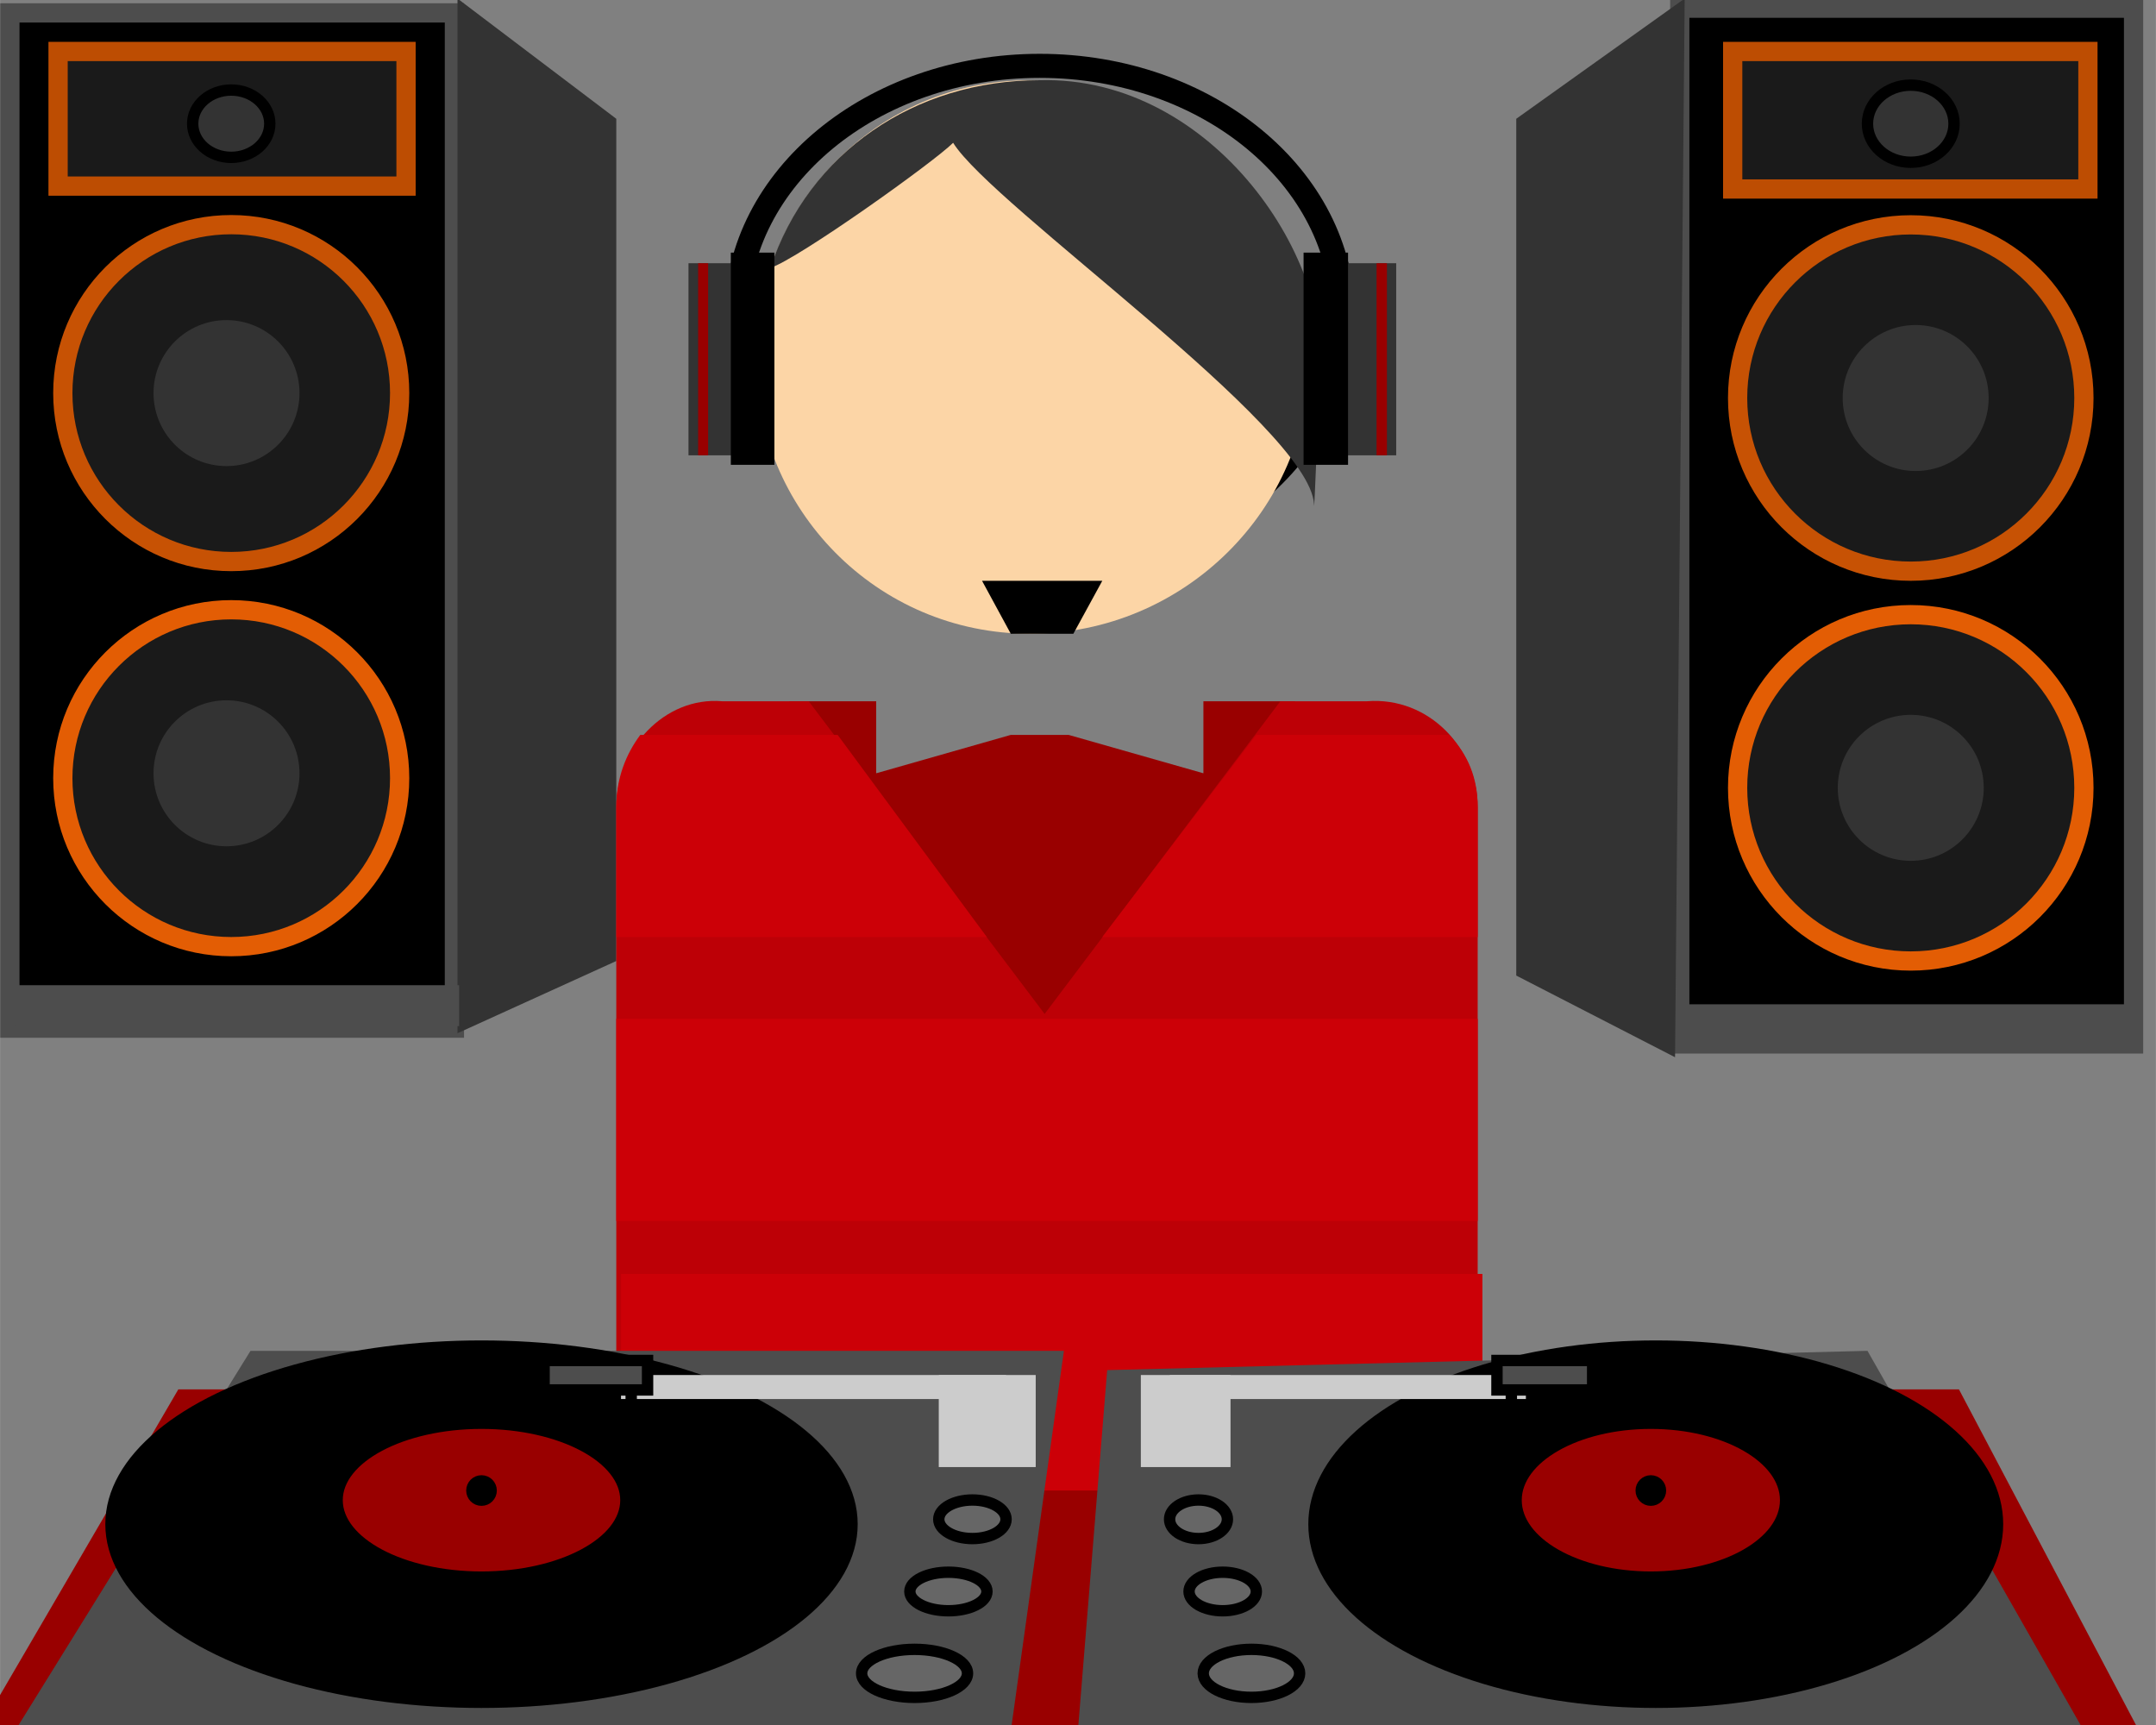 <?xml version="1.0" encoding="UTF-8"?>
<!DOCTYPE svg PUBLIC "-//W3C//DTD SVG 1.1//EN" "http://www.w3.org/Graphics/SVG/1.1/DTD/svg11.dtd">
<!-- Creator: CorelDRAW X7 -->
<svg xmlns="http://www.w3.org/2000/svg" xml:space="preserve" width="118.533mm" height="94.827mm" version="1.1" style="shape-rendering:geometricPrecision; text-rendering:geometricPrecision; image-rendering:optimizeQuality; fill-rule:evenodd; clip-rule:evenodd"
viewBox="0 0 11853 9483"
 xmlns:xlink="http://www.w3.org/1999/xlink">
 <rect x="0" y="0" width="11853" height="9483" fill="#808080" stroke="none"/>
 <defs>
  <style type="text/css">
   <![CDATA[
    .str1 {stroke:#4D4D4D;stroke-width:105.81}
    .str4 {stroke:#C75204;stroke-width:105.81}
    .str2 {stroke:#E35D04;stroke-width:105.81}
    .str5 {stroke:#BD4D02;stroke-width:105.84}
    .str6 {stroke:black;stroke-width:62.5}
    .str3 {stroke:#333333;stroke-width:62.5}
    .str7 {stroke:white;stroke-width:62.5}
    .str0 {stroke:black;stroke-width:132.28}
    .fil1 {fill:none}
    .fil6 {fill:#FCD5A6}
    .fil2 {fill:black}
    .fil3 {fill:#1A1A1A}
    .fil4 {fill:#333333}
    .fil5 {fill:#4D4D4D}
    .fil10 {fill:#666666}
    .fil0 {fill:#990000}
    .fil7 {fill:#BD0006}
    .fil8 {fill:#CC0007}
    .fil9 {fill:#CCCCCC}
    .fil11 {fill:#CCFFCC}
   ]]>
  </style>
 </defs>
 <g id="Слой_x0020_1">
  <polygon class="fil0" points="980,7638 10770,7638 11775,9543 -131,9543 "/>
  <ellipse class="fil1 str0" cx="5716" cy="1738" rx="1667" ry="1376"/>
  <polygon class="fil2 str1" points="9235,45 11730,45 11730,5739 9235,5739 "/>
  <circle class="fil3 str2" cx="10505" cy="4331" r="952"/>
  <circle class="fil4 str3" cx="10505" cy="4331" r="370"/>
  <circle class="fil3 str4" cx="10505" cy="2188" r="952"/>
  <circle class="fil4 str3" cx="10532" cy="2188" r="370"/>
  <polygon class="fil3 str5" points="9526,283 11479,283 11479,1039 9526,1039 "/>
  <ellipse class="fil4 str6" cx="10505" cy="680" rx="238" ry="212"/>
  <polygon class="fil4" points="9262,-8 8336,653 8336,5363 9209,5812 "/>
  <polygon class="fil5" points="9235,5521 11730,5521 11730,5751 9235,5751 "/>
  <polygon class="fil2 str1" points="54,71 2498,71 2498,5652 54,5652 "/>
  <circle class="fil3 str2" cx="1271" cy="4278" r="926"/>
  <circle class="fil4 str3" cx="1245" cy="4251" r="370"/>
  <circle class="fil3 str4" cx="1271" cy="2161" r="926"/>
  <circle class="fil4 str3" cx="1245" cy="2161" r="370"/>
  <polygon class="fil3 str5" points="319,283 2232,283 2232,1023 319,1023 "/>
  <ellipse class="fil4 str6" cx="1271" cy="680" rx="212" ry="185"/>
  <polygon class="fil4" points="2515,-8 3388,653 3388,5283 2515,5680 "/>
  <polygon class="fil5" points="81,5416 2524,5416 2524,5641 81,5641 "/>
  <path class="fil6" d="M5663 441c847,0 1535,688 1535,1535 0,820 -688,1508 -1535,1508 -846,0 -1508,-688 -1508,-1508 0,-847 662,-1535 1508,-1535z"/>
  <polygon class="fil2" points="5901,3484 5557,3484 5399,3193 6060,3193 "/>
  <path class="fil4" d="M5716 441c953,-26 1641,1006 1535,1667 0,80 -27,768 -27,662 -26,-424 -1772,-1641 -1984,-1985 -106,106 -847,635 -1005,688 211,-635 793,-1032 1481,-1032l0 0z"/>
  <polygon class="fil0" points="4340,3855 4817,3855 4817,4251 5557,4040 5875,4040 6616,4251 6616,3855 7119,3855 7251,5998 4340,5839 "/>
  <path class="fil7" d="M3970 3855l476 0 1297 1719 1296 -1719 476 0c344,-27 609,264 609,582l0 3095 -4736 0 0 -3095c0,-318 264,-609 582,-582z"/>
  <path class="fil8" d="M8150 7003l0 1191 -4736 0 0 -1191 4736 0zm-26 -1402l0 1111 -4736 0 0 -1111 4736 0zm-3519 -1561l820 1111 -2037 0 0 -714c0,-159 53,-291 132,-397l1085 0zm1455 1111l847 -1111 1058 0c106,106 159,238 159,397l0 714 -2064 0z"/>
  <polygon class="fil5" points="5849,7426 1377,7426 81,9517 5557,9517 "/>
  <ellipse class="fil2 str6" cx="2647" cy="8379" rx="2037" ry="979"/>
  <ellipse class="fil0 str6" cx="2647" cy="8247" rx="794" ry="423"/>
  <circle class="fil2 str6" cx="2647" cy="8194" r="53"/>
  <polygon class="fil9" points="5161,7559 5694,7559 5694,8065 5161,8065 "/>
  <polygon class="fil9" points="5531,7559 3414,7559 3414,7691 5531,7691 "/>
  <ellipse class="fil10 str6" cx="5346" cy="8352" rx="185" ry="106"/>
  <ellipse class="fil10 str6" cx="5214" cy="8749" rx="212" ry="106"/>
  <ellipse class="fil10 str6" cx="5028" cy="9199" rx="291" ry="132"/>
  <polygon class="fil1 str6" points="3176,7506 3470,7506 3470,7772 3176,7772 "/>
  <polygon class="fil5 str6" points="2991,7479 3560,7479 3560,7641 2991,7641 "/>
  <polygon class="fil1" points="5319,7426 11657,7426 11657,9647 5319,9647 "/>
  <polygon class="fil5" points="6087,7532 10267,7426 11458,9517 5928,9490 "/>
  <ellipse class="fil2 str6" cx="9103" cy="8379" rx="1879" ry="979"/>
  <ellipse class="fil0 str6" cx="9076" cy="8247" rx="741" ry="423"/>
  <circle class="fil2 str6" cx="9076" cy="8194" r="53"/>
  <polygon class="fil9" points="6272,7559 6765,7559 6765,8065 6272,8065 "/>
  <polygon class="fil9" points="6431,7559 8389,7559 8389,7691 6431,7691 "/>
  <ellipse class="fil10 str6" cx="6589" cy="8352" rx="159" ry="106"/>
  <ellipse class="fil10 str6" cx="6722" cy="8749" rx="185" ry="106"/>
  <ellipse class="fil10 str6" cx="6880" cy="9199" rx="265" ry="132"/>
  <polygon class="fil1 str6" points="8309,7506 8581,7506 8581,7772 8309,7772 "/>
  <polygon class="fil5 str6" points="8230,7479 8756,7479 8756,7641 8230,7641 "/>
  <polygon class="fil4" points="3785,1447 4070,1447 4070,2503 3785,2503 "/>
  <polygon class="fil0" points="3838,1447 3893,1447 3893,2503 3838,2503 "/>
  <polygon class="fil2 str6" points="4049,1420 4226,1420 4226,2524 4049,2524 "/>
  <polygon class="fil4" points="7383,1447 7676,1447 7676,2503 7383,2503 "/>
  <polygon class="fil0" points="7568,1447 7625,1447 7625,2503 7568,2503 "/>
  <polygon class="fil2 str6" points="7198,1420 7380,1420 7380,2524 7198,2524 "/>
  <ellipse class="fil11 str7" cx="9950" cy="1950"/>
  <ellipse class="fil11 str7" cx="9950" cy="2399"/>
  <ellipse class="fil11 str7" cx="9923" cy="4542"/>
  <ellipse class="fil11 str7" cx="9923" cy="4040"/>
  <ellipse class="fil11 str7" cx="1774" cy="4040"/>
  <ellipse class="fil11 str7" cx="1774" cy="4384"/>
  <ellipse class="fil11 str7" cx="1721" cy="1923"/>
  <ellipse class="fil11 str7" cx="1721" cy="2320"/>
 </g>
</svg>

